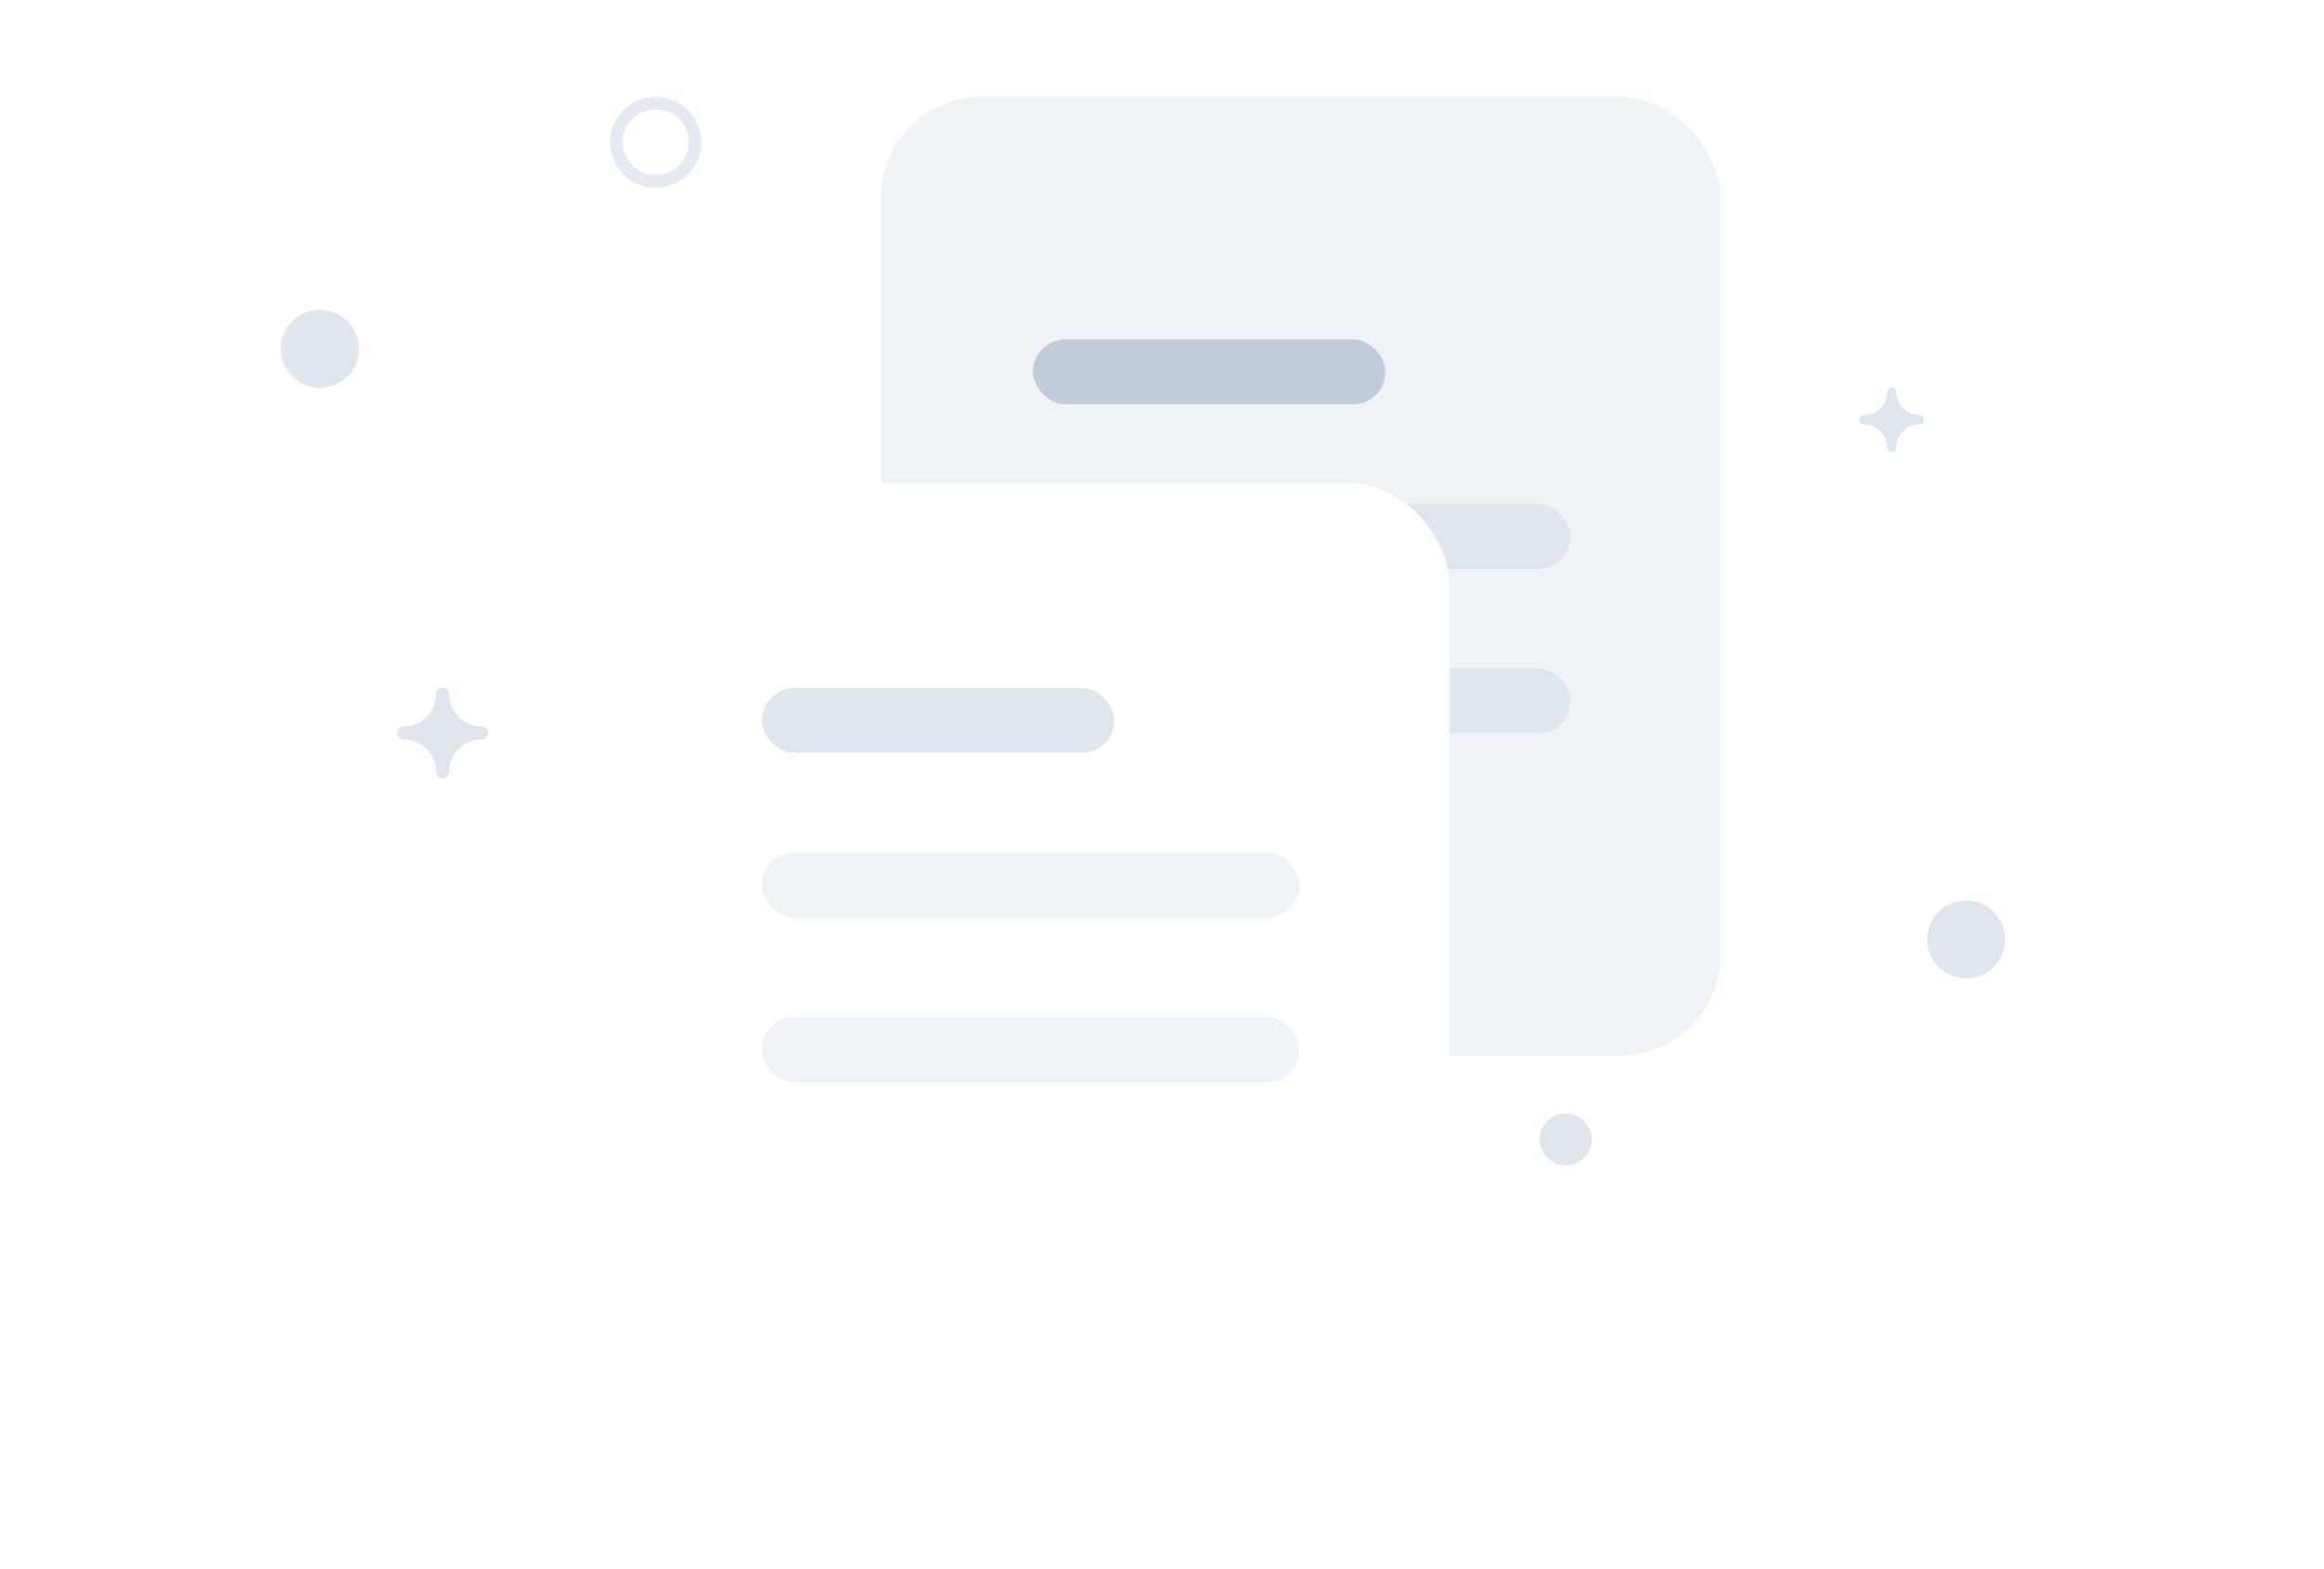<svg width="240" height="162" viewBox="0 0 240 162" fill="none" xmlns="http://www.w3.org/2000/svg">
<rect x="91" y="10" width="86.68" height="99.052" rx="10.397" fill="#EFF2F7"/>
<rect x="106.677" y="35.052" width="36.404" height="6.705" rx="3.353" fill="#C0CCDA"/>
<rect x="106.677" y="52.052" width="55.502" height="6.705" rx="3.353" fill="#E0E6ED"/>
<rect x="106.677" y="69.052" width="55.502" height="6.705" rx="3.353" fill="#E0E6ED"/>
<g filter="url(#filter0_d)">
<rect x="63" y="46" width="86.68" height="99.052" rx="10.397" fill="white"/>
</g>
<rect x="78.677" y="71.052" width="36.404" height="6.705" rx="3.353" fill="#E0E6ED"/>
<rect x="78.677" y="88.052" width="55.502" height="6.705" rx="3.353" fill="#EFF2F7"/>
<rect x="78.677" y="105.052" width="55.502" height="6.705" rx="3.353" fill="#EFF2F7"/>
<ellipse cx="33.04" cy="36.023" rx="4.04" ry="4.023" fill="#E0E6ED"/>
<ellipse cx="203.04" cy="97.023" rx="4.04" ry="4.023" fill="#E0E6ED"/>
<ellipse cx="161.694" cy="117.682" rx="2.694" ry="2.682" fill="#E0E6ED"/>
<path d="M71.778 14.694C71.778 16.924 69.961 18.738 67.714 18.738C65.467 18.738 63.65 16.924 63.65 14.694C63.65 12.463 65.467 10.65 67.714 10.65C69.961 10.65 71.778 12.463 71.778 14.694Z" stroke="#E5E9F2" stroke-width="1.3"/>
<path d="M46.387 71.671C46.387 71.3 46.086 71 45.714 71C45.342 71 45.04 71.3 45.04 71.671C45.04 73.522 43.525 75.023 41.673 75.023C41.301 75.023 41 75.323 41 75.694C41 76.064 41.301 76.364 41.673 76.364C43.525 76.364 45.04 77.865 45.04 79.717C45.04 80.087 45.342 80.387 45.714 80.387C46.086 80.387 46.387 80.087 46.387 79.717C46.387 77.865 47.903 76.364 49.754 76.364C50.126 76.364 50.428 76.064 50.428 75.694C50.428 75.323 50.126 75.023 49.754 75.023C47.903 75.023 46.387 73.522 46.387 71.671Z" fill="#E0E6ED"/>
<path d="M195.848 40.479C195.848 40.214 195.633 40 195.367 40C195.101 40 194.886 40.214 194.886 40.479C194.886 41.801 193.804 42.874 192.481 42.874C192.215 42.874 192 43.088 192 43.353C192 43.617 192.215 43.831 192.481 43.831C193.804 43.831 194.886 44.904 194.886 46.226C194.886 46.491 195.101 46.705 195.367 46.705C195.633 46.705 195.848 46.491 195.848 46.226C195.848 44.904 196.93 43.831 198.253 43.831C198.519 43.831 198.734 43.617 198.734 43.353C198.734 43.088 198.519 42.874 198.253 42.874C196.93 42.874 195.848 41.801 195.848 40.479Z" fill="#E0E6ED"/>
<defs>
<filter id="filter0_d" x="50.003" y="36.902" width="112.673" height="125.045" filterUnits="userSpaceOnUse" color-interpolation-filters="sRGB">
<feFlood flood-opacity="0" result="BackgroundImageFix"/>
<feColorMatrix in="SourceAlpha" type="matrix" values="0 0 0 0 0 0 0 0 0 0 0 0 0 0 0 0 0 0 127 0"/>
<feOffset dy="3.899"/>
<feGaussianBlur stdDeviation="6.498"/>
<feColorMatrix type="matrix" values="0 0 0 0 0 0 0 0 0 0 0 0 0 0 0 0 0 0 0.1 0"/>
<feBlend mode="normal" in2="BackgroundImageFix" result="effect1_dropShadow"/>
<feBlend mode="normal" in="SourceGraphic" in2="effect1_dropShadow" result="shape"/>
</filter>
</defs>
</svg>
